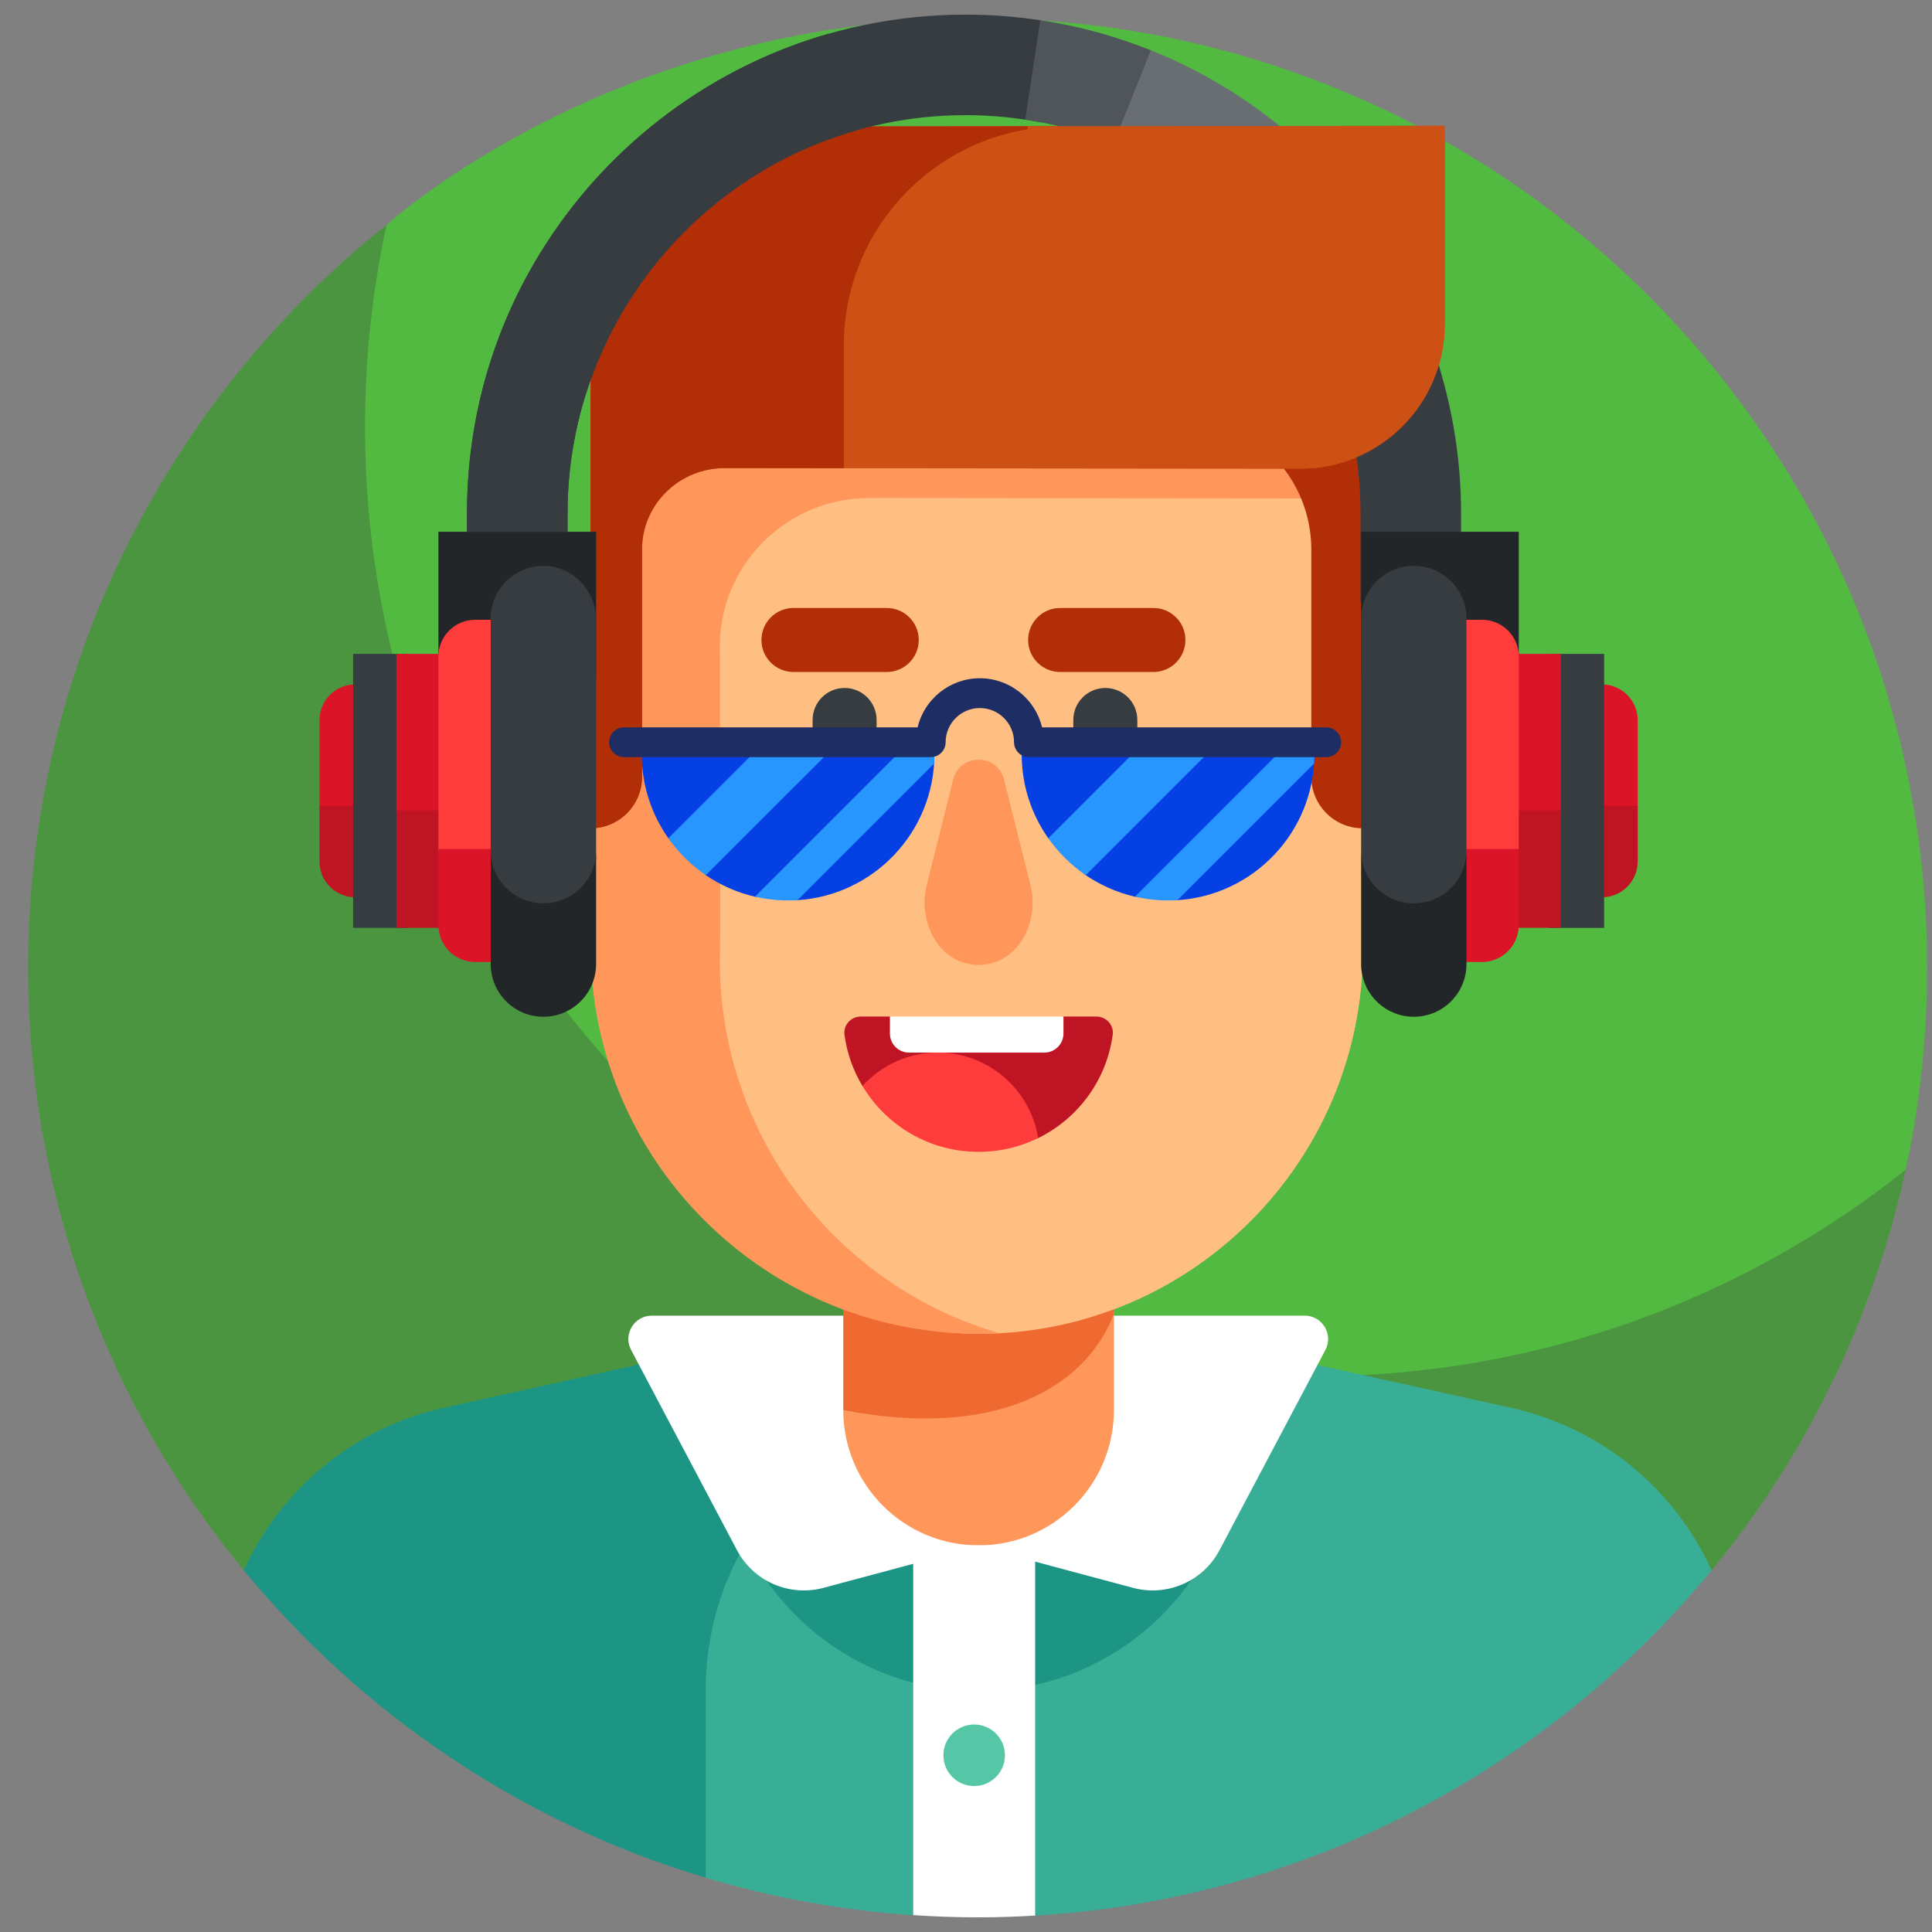 <svg width="66" height="66" viewBox="0 0 66 66" fill="none" xmlns="http://www.w3.org/2000/svg">
<rect x="0" y="0" width="66" height="66" fill="#808080" stroke="none"/>
<g clip-path="url(#clip0_474_10112)">
<path d="M33.4 0.627C20.918 0.627 13.228 7.668 13.207 7.68C13.207 7.68 12.887 8.079 12.828 8.344C12.342 10.5 11.888 13.389 11.888 15.498C11.888 33.412 26.995 47.93 44.909 47.93C51.807 47.93 59.482 44.624 64.619 40.649C64.734 40.56 65.098 39.962 65.098 39.962C65.121 39.824 65.836 36.976 65.836 33.063C65.836 15.149 51.314 0.627 33.4 0.627Z" fill="#52BA41"/>
<path d="M44.906 47.015C26.992 47.015 12.47 32.492 12.47 14.578C12.47 12.21 12.725 9.903 13.207 7.68C5.747 13.623 0.963 22.785 0.963 33.063C0.963 40.876 3.726 48.044 8.327 53.644L58.471 53.645C61.67 49.755 63.986 45.097 65.098 39.963C59.557 44.376 52.541 47.015 44.906 47.015Z" fill="#4C9540"/>
<path d="M46.301 30.682L45.885 27.374L46.301 22.881C48.001 22.881 49.633 24.259 49.633 25.958V27.605C49.633 29.304 48.001 30.682 46.301 30.682Z" fill="#FF965A"/>
<path d="M46.435 28.358L46.267 27.022L46.435 25.209C47.121 25.209 47.779 25.765 47.779 26.451V27.116C47.779 27.802 47.121 28.358 46.435 28.358Z" fill="#EF6A30"/>
<path d="M20.397 29.991L20.813 26.683L20.397 22.189C18.697 22.189 17.065 23.567 17.065 25.267V26.914C17.065 28.613 18.697 29.991 20.397 29.991Z" fill="#FF965A"/>
<path d="M20.263 27.666L20.431 26.331L20.263 24.518C19.577 24.518 18.919 25.074 18.919 25.76V26.424C18.919 27.11 19.577 27.666 20.263 27.666Z" fill="#EF6A30"/>
<path d="M51.617 48.093L33.361 44.053L24.014 46.127V64.118C26.311 64.811 28.715 65.259 31.197 65.426L33.031 64.461L35.27 65.446C44.559 64.916 52.868 60.458 58.47 53.644C57.216 50.889 54.724 48.78 51.617 48.093Z" fill="#39AE96"/>
<path d="M8.328 53.643C12.375 58.568 17.845 62.277 24.109 64.147V57.725C24.109 53.097 27.324 49.091 31.841 48.089L41.705 45.899L33.361 44.053L15.176 48.089C12.07 48.778 9.58 50.888 8.328 53.643Z" fill="#1C9585"/>
<path d="M33.435 57.771C38.318 57.771 42.276 53.812 42.276 48.929V46.026L33.36 44.053L24.593 45.999V48.929C24.593 53.812 28.551 57.771 33.435 57.771Z" fill="#1C9585"/>
<path d="M28.826 44.945H22.264C21.663 44.945 21.278 45.585 21.559 46.116L25.176 52.956C25.739 54.021 26.964 54.555 28.128 54.244L33.557 52.791L28.826 44.945Z" fill="white"/>
<path d="M38.011 44.945H44.572C45.173 44.945 45.559 45.585 45.278 46.116L41.66 52.956C41.097 54.021 39.873 54.555 38.709 54.244L33.279 52.791L38.011 44.945Z" fill="white"/>
<path d="M28.807 48.169C28.807 50.723 30.877 52.792 33.43 52.792C35.983 52.792 38.053 50.723 38.053 48.169V37.815L28.807 48.169Z" fill="#FF965A"/>
<path d="M45.972 21.593C45.972 17.373 43.265 13.516 39.046 13.516H27.815C26.611 13.516 25.508 13.831 24.546 14.378V36.677C24.546 41.544 28.461 45.528 33.328 45.564C33.362 45.565 33.396 45.565 33.431 45.565C40.679 45.565 46.556 39.688 46.556 32.44V28.296L45.972 21.593Z" fill="#FFBE82"/>
<path d="M28.807 37.815V48.169C33.948 49.168 37.069 47.457 38.053 44.883V37.815H28.807Z" fill="#EF6A30"/>
<path d="M45.972 21.593C45.972 17.373 43.265 13.516 39.046 13.516H27.815C26.611 13.516 25.508 13.831 24.546 14.378V36.677C24.546 41.544 28.461 45.528 33.328 45.564C33.362 45.565 33.396 45.565 33.431 45.565C40.679 45.565 46.556 39.688 46.556 32.44V28.296L45.972 21.593Z" fill="#FFBE82"/>
<path d="M27.76 27.535V28.461C27.76 29.064 28.249 29.554 28.853 29.554C29.457 29.554 29.946 29.064 29.946 28.461V27.535H27.76Z" fill="#FF965A"/>
<path d="M36.666 27.535V28.461C36.666 29.064 37.156 29.554 37.76 29.554C38.363 29.554 38.853 29.064 38.853 28.461V27.535H36.666Z" fill="#FF965A"/>
<path d="M28.853 28.678C28.249 28.678 27.76 28.189 27.76 27.585V26.179L28.163 25.569L27.76 24.958V24.595C27.76 23.991 28.249 23.502 28.853 23.502C29.457 23.502 29.946 23.991 29.946 24.595V27.585C29.946 28.189 29.457 28.678 28.853 28.678Z" fill="#373C41"/>
<path d="M37.76 28.678C37.156 28.678 36.666 28.189 36.666 27.585V26.179L37.069 25.569L36.666 24.958V24.595C36.666 23.991 37.156 23.502 37.76 23.502C38.363 23.502 38.853 23.991 38.853 24.595V27.585C38.853 28.189 38.363 28.678 37.76 28.678Z" fill="#373C41"/>
<path d="M44.423 17.026C44.548 17.027 44.672 17.02 44.795 17.011C43.617 14.944 41.612 13.516 39.046 13.516H27.814C26.61 13.516 25.508 13.831 24.546 14.378V14.657C22.077 15.809 20.465 18.276 20.465 21.303L20.175 28.296V32.31C20.175 39.885 26.523 45.949 34.142 45.546C28.623 43.943 24.59 38.851 24.59 32.816C24.623 32.07 24.59 24.843 24.59 22.098C24.59 22.079 24.59 22.059 24.59 22.04C24.611 19.248 26.912 17.009 29.703 17.012L44.423 17.026Z" fill="#FF965A"/>
<path d="M30.293 22.956H27.105C26.501 22.956 26.012 22.466 26.012 21.863C26.012 21.259 26.501 20.77 27.105 20.77H30.293C30.896 20.77 31.386 21.259 31.386 21.863C31.386 22.466 30.896 22.956 30.293 22.956Z" fill="#B22E06"/>
<path d="M39.403 22.956H36.215C35.611 22.956 35.122 22.466 35.122 21.863C35.122 21.259 35.611 20.77 36.215 20.77H39.403C40.006 20.77 40.496 21.259 40.496 21.863C40.496 22.466 40.006 22.956 39.403 22.956Z" fill="#B22E06"/>
<path d="M37.456 34.727H36.33L33.366 35.342L30.401 34.727H29.405C29.072 34.727 28.805 35.018 28.849 35.349C28.934 35.983 29.148 36.575 29.463 37.1L35.465 38.879C36.821 38.214 37.803 36.904 38.012 35.349C38.057 35.018 37.79 34.727 37.456 34.727Z" fill="#BE1423"/>
<path d="M31.659 30.23C31.387 31.315 31.881 32.497 32.826 32.853C33.016 32.925 33.219 32.964 33.43 32.964C33.642 32.964 33.845 32.925 34.035 32.853C34.98 32.497 35.474 31.315 35.202 30.23L34.301 26.632C34.074 25.727 32.787 25.727 32.56 26.632L31.659 30.23Z" fill="#FF965A"/>
<path d="M46.555 14.31V21.662V21.662V28.296C45.584 28.296 44.797 27.509 44.797 26.538V18.775C44.797 17.061 43.832 15.48 42.291 14.731C42.253 14.712 42.215 14.694 42.177 14.677V14.311L46.555 14.31Z" fill="#B22E06"/>
<path d="M29.463 37.099C30.271 38.447 31.745 39.349 33.43 39.349C34.16 39.349 34.851 39.179 35.465 38.878C35.201 37.222 33.767 35.957 32.037 35.957C31.016 35.957 30.098 36.398 29.463 37.099Z" fill="#FF3C3C"/>
<path d="M35.678 35.958H31.053C30.693 35.958 30.401 35.666 30.401 35.305V34.727H36.33V35.305C36.33 35.665 36.038 35.958 35.678 35.958Z" fill="white"/>
<path d="M27.655 4.319C23.523 4.323 20.175 7.674 20.175 11.806V21.663V21.663V28.297C21.146 28.297 21.933 27.51 21.933 26.539V18.776C21.933 18.766 21.933 18.756 21.933 18.746C21.944 17.213 23.219 15.989 24.751 15.991L44.423 16.01C47.146 16.013 49.354 13.806 49.354 11.084V4.299L27.655 4.319Z" fill="#CD5014"/>
<path d="M28.826 11.806C28.826 7.673 32.173 4.323 36.306 4.319L49.354 4.307V4.299L27.655 4.319C23.523 4.323 20.175 7.674 20.175 11.806V21.663V21.663V28.297C21.146 28.297 21.933 27.51 21.933 26.539V18.776C21.933 18.766 21.933 18.756 21.933 18.746C21.944 17.213 23.219 15.989 24.751 15.991L28.826 15.995V11.806Z" fill="#B22E06"/>
<path d="M21.922 25.762C21.922 26.832 22.259 27.823 22.831 28.636L24.112 29.898C24.614 30.239 25.181 30.492 25.791 30.633L27.245 30.751C29.856 30.584 31.921 28.414 31.921 25.762H21.922Z" fill="#0540E5"/>
<path d="M25.706 25.762L22.832 28.636C23.179 29.129 23.613 29.557 24.112 29.897L28.248 25.762H25.706Z" fill="#2896FF"/>
<path d="M31.921 25.762H30.661L25.791 30.631C26.155 30.715 26.533 30.761 26.921 30.761C27.03 30.761 27.138 30.756 27.245 30.75L31.909 26.086C31.916 25.978 31.921 25.871 31.921 25.762Z" fill="#2896FF"/>
<path d="M34.902 25.762C34.902 26.832 35.238 27.823 35.81 28.636L37.056 29.873C37.567 30.227 38.147 30.488 38.771 30.633L40.225 30.751C42.835 30.584 44.901 28.414 44.901 25.762H34.902Z" fill="#0540E5"/>
<path d="M38.685 25.762L35.812 28.636C36.159 29.129 36.593 29.557 37.092 29.897L41.227 25.762H38.685Z" fill="#2896FF"/>
<path d="M44.901 25.762H43.641L38.772 30.631C39.135 30.715 39.513 30.761 39.901 30.761C40.01 30.761 40.118 30.756 40.225 30.75L44.889 26.086C44.896 25.978 44.901 25.871 44.901 25.762Z" fill="#2896FF"/>
<path d="M45.306 25.865H35.15C34.869 25.865 34.641 25.637 34.641 25.356C34.641 24.712 34.117 24.188 33.473 24.188C32.828 24.188 32.304 24.712 32.304 25.356C32.304 25.637 32.076 25.865 31.795 25.865H21.317C21.036 25.865 20.808 25.637 20.808 25.356C20.808 25.075 21.036 24.847 21.317 24.847H31.346C31.576 23.886 32.443 23.17 33.473 23.17C34.503 23.17 35.369 23.886 35.599 24.847H45.306C45.587 24.847 45.814 25.075 45.814 25.356C45.814 25.637 45.587 25.865 45.306 25.865Z" fill="#1E2D64"/>
<path d="M31.197 65.423C31.925 65.472 32.659 65.499 33.4 65.499C34.058 65.499 34.712 65.478 35.362 65.439V52.791H31.197V65.423Z" fill="white"/>
<path d="M33.279 61.014C33.86 61.014 34.33 60.544 34.33 59.963C34.33 59.383 33.86 58.912 33.279 58.912C32.699 58.912 32.228 59.383 32.228 59.963C32.228 60.544 32.699 61.014 33.279 61.014Z" fill="#55C7A6"/>
<path d="M45.647 12.857C46.183 14.316 46.478 15.89 46.478 17.532V20.579H49.912V17.532C49.912 15.912 49.684 14.343 49.26 12.857L48.908 11.576L45.647 12.857Z" fill="#373C41"/>
<path d="M35.552 0.693C34.715 0.566 33.858 0.5 32.985 0.5C23.594 0.5 15.953 8.141 15.953 17.532V20.579H19.388V17.532C19.388 10.034 25.488 3.934 32.985 3.934C33.863 3.934 34.72 4.019 35.552 4.178V0.693Z" fill="#373C41"/>
<path d="M14.977 18.166H20.363V23.19H14.977V18.166Z" fill="#232628"/>
<path d="M46.498 18.166H51.883V23.19H46.498V18.166Z" fill="#232628"/>
<path d="M46.626 29.477V21.676C48.325 21.676 49.703 23.054 49.703 24.753V26.4C49.703 28.099 48.325 29.477 46.626 29.477Z" fill="#FF965A"/>
<path d="M46.626 26.86V24.293C47.185 24.293 47.638 24.746 47.638 25.306V25.848C47.638 26.407 47.185 26.86 46.626 26.86Z" fill="#EF6A30"/>
<path d="M19.28 25.835C19.28 26.368 19.712 26.8 20.245 26.8V24.354C19.712 24.354 19.28 24.785 19.28 25.319V25.835Z" fill="#EF6A30"/>
<path d="M13.764 27.576V23.381H12.135C11.461 23.381 10.915 23.927 10.915 24.601V27.576L13.764 27.576Z" fill="#DC1428"/>
<path d="M13.764 30.652H12.135C11.461 30.652 10.915 30.106 10.915 29.432V27.533H13.764V30.652Z" fill="#BE1423"/>
<path d="M13.944 31.697H12.062V22.338H13.944V31.697Z" fill="#373C41"/>
<path d="M13.54 22.338H17.207V27.768H13.54V22.338Z" fill="#DC1428"/>
<path d="M13.54 27.682H17.207V31.696H13.54V27.682Z" fill="#BE1423"/>
<path d="M18.169 29.089V21.172H16.234C15.54 21.172 14.977 21.734 14.977 22.428V29.089H18.169Z" fill="#FF3C3C"/>
<path d="M18.169 32.863H16.234C15.54 32.863 14.977 32.3 14.977 31.606V29.002H18.169V32.863Z" fill="#DC1428"/>
<path d="M20.363 29.249V21.183C20.363 20.213 19.618 19.38 18.65 19.334C17.616 19.285 16.763 20.109 16.763 21.132V29.249C16.763 30.197 17.532 30.965 18.479 30.965H18.646C19.594 30.965 20.363 30.197 20.363 29.249Z" fill="#373C41"/>
<path d="M18.563 30.858C17.569 30.858 16.763 30.052 16.763 29.059V32.935C16.763 33.928 17.569 34.734 18.563 34.734C19.557 34.734 20.363 33.928 20.363 32.935V29.059C20.363 30.052 19.557 30.858 18.563 30.858Z" fill="#232628"/>
<path d="M55.946 27.575V24.601C55.946 23.927 55.399 23.381 54.725 23.381H53.096V27.576H55.946V27.575Z" fill="#DC1428"/>
<path d="M53.096 30.652H54.725C55.399 30.652 55.946 30.106 55.946 29.432V27.533H53.096V30.652Z" fill="#BE1423"/>
<path d="M52.917 22.338H54.799V31.698H52.917V22.338Z" fill="#373C41"/>
<path d="M53.321 27.748H49.654V22.338H53.321V27.748Z" fill="#DC1428"/>
<path d="M53.321 31.695H49.654V27.681H53.321V31.695Z" fill="#BE1423"/>
<path d="M51.883 29.067V22.428C51.883 21.734 51.32 21.172 50.626 21.172H48.691V29.067H51.883Z" fill="#FF3C3C"/>
<path d="M48.691 32.863H50.626C51.32 32.863 51.883 32.3 51.883 31.606V29.002H48.691V32.863Z" fill="#DC1428"/>
<path d="M48.298 30.957C49.292 30.957 50.097 30.151 50.097 29.157V21.132C50.097 20.138 49.292 19.332 48.298 19.332C47.304 19.332 46.498 20.138 46.498 21.132V29.157C46.498 30.151 47.304 30.957 48.298 30.957Z" fill="#373C41"/>
<path d="M48.298 30.858C49.292 30.858 50.097 30.052 50.097 29.059V32.935C50.097 33.928 49.292 34.734 48.298 34.734C47.304 34.734 46.498 33.928 46.498 32.935V29.059C46.498 30.052 47.304 30.858 48.298 30.858Z" fill="#232628"/>
<path d="M19.388 18.167H15.953V17.533C15.953 13.757 17.163 10.18 19.453 7.188C21.669 4.294 24.81 2.151 28.297 1.154L29.241 4.457C23.439 6.114 19.388 11.492 19.388 17.533V18.167Z" fill="#373C41"/>
<path d="M39.361 1.737C38.146 1.246 36.864 0.889 35.534 0.689L35.024 4.086C36.566 4.317 38.027 4.811 39.361 5.52V1.737Z" fill="#50555A"/>
<path d="M43.753 9.228C42.264 7.301 40.288 5.806 38.039 4.905L39.316 1.717C42.134 2.846 44.608 4.717 46.471 7.129L43.753 9.228Z" fill="#696E73"/>
<path d="M35.105 4.312V16.001L44.423 16.01C47.145 16.012 49.354 13.806 49.354 11.084V4.299L35.105 4.312Z" fill="#CD5014"/>
</g>
<defs>
<clipPath id="clip0_474_10112">
<rect width="65" height="65" fill="white" transform="translate(0.9 0.5)"/>
</clipPath>
</defs>
</svg>

